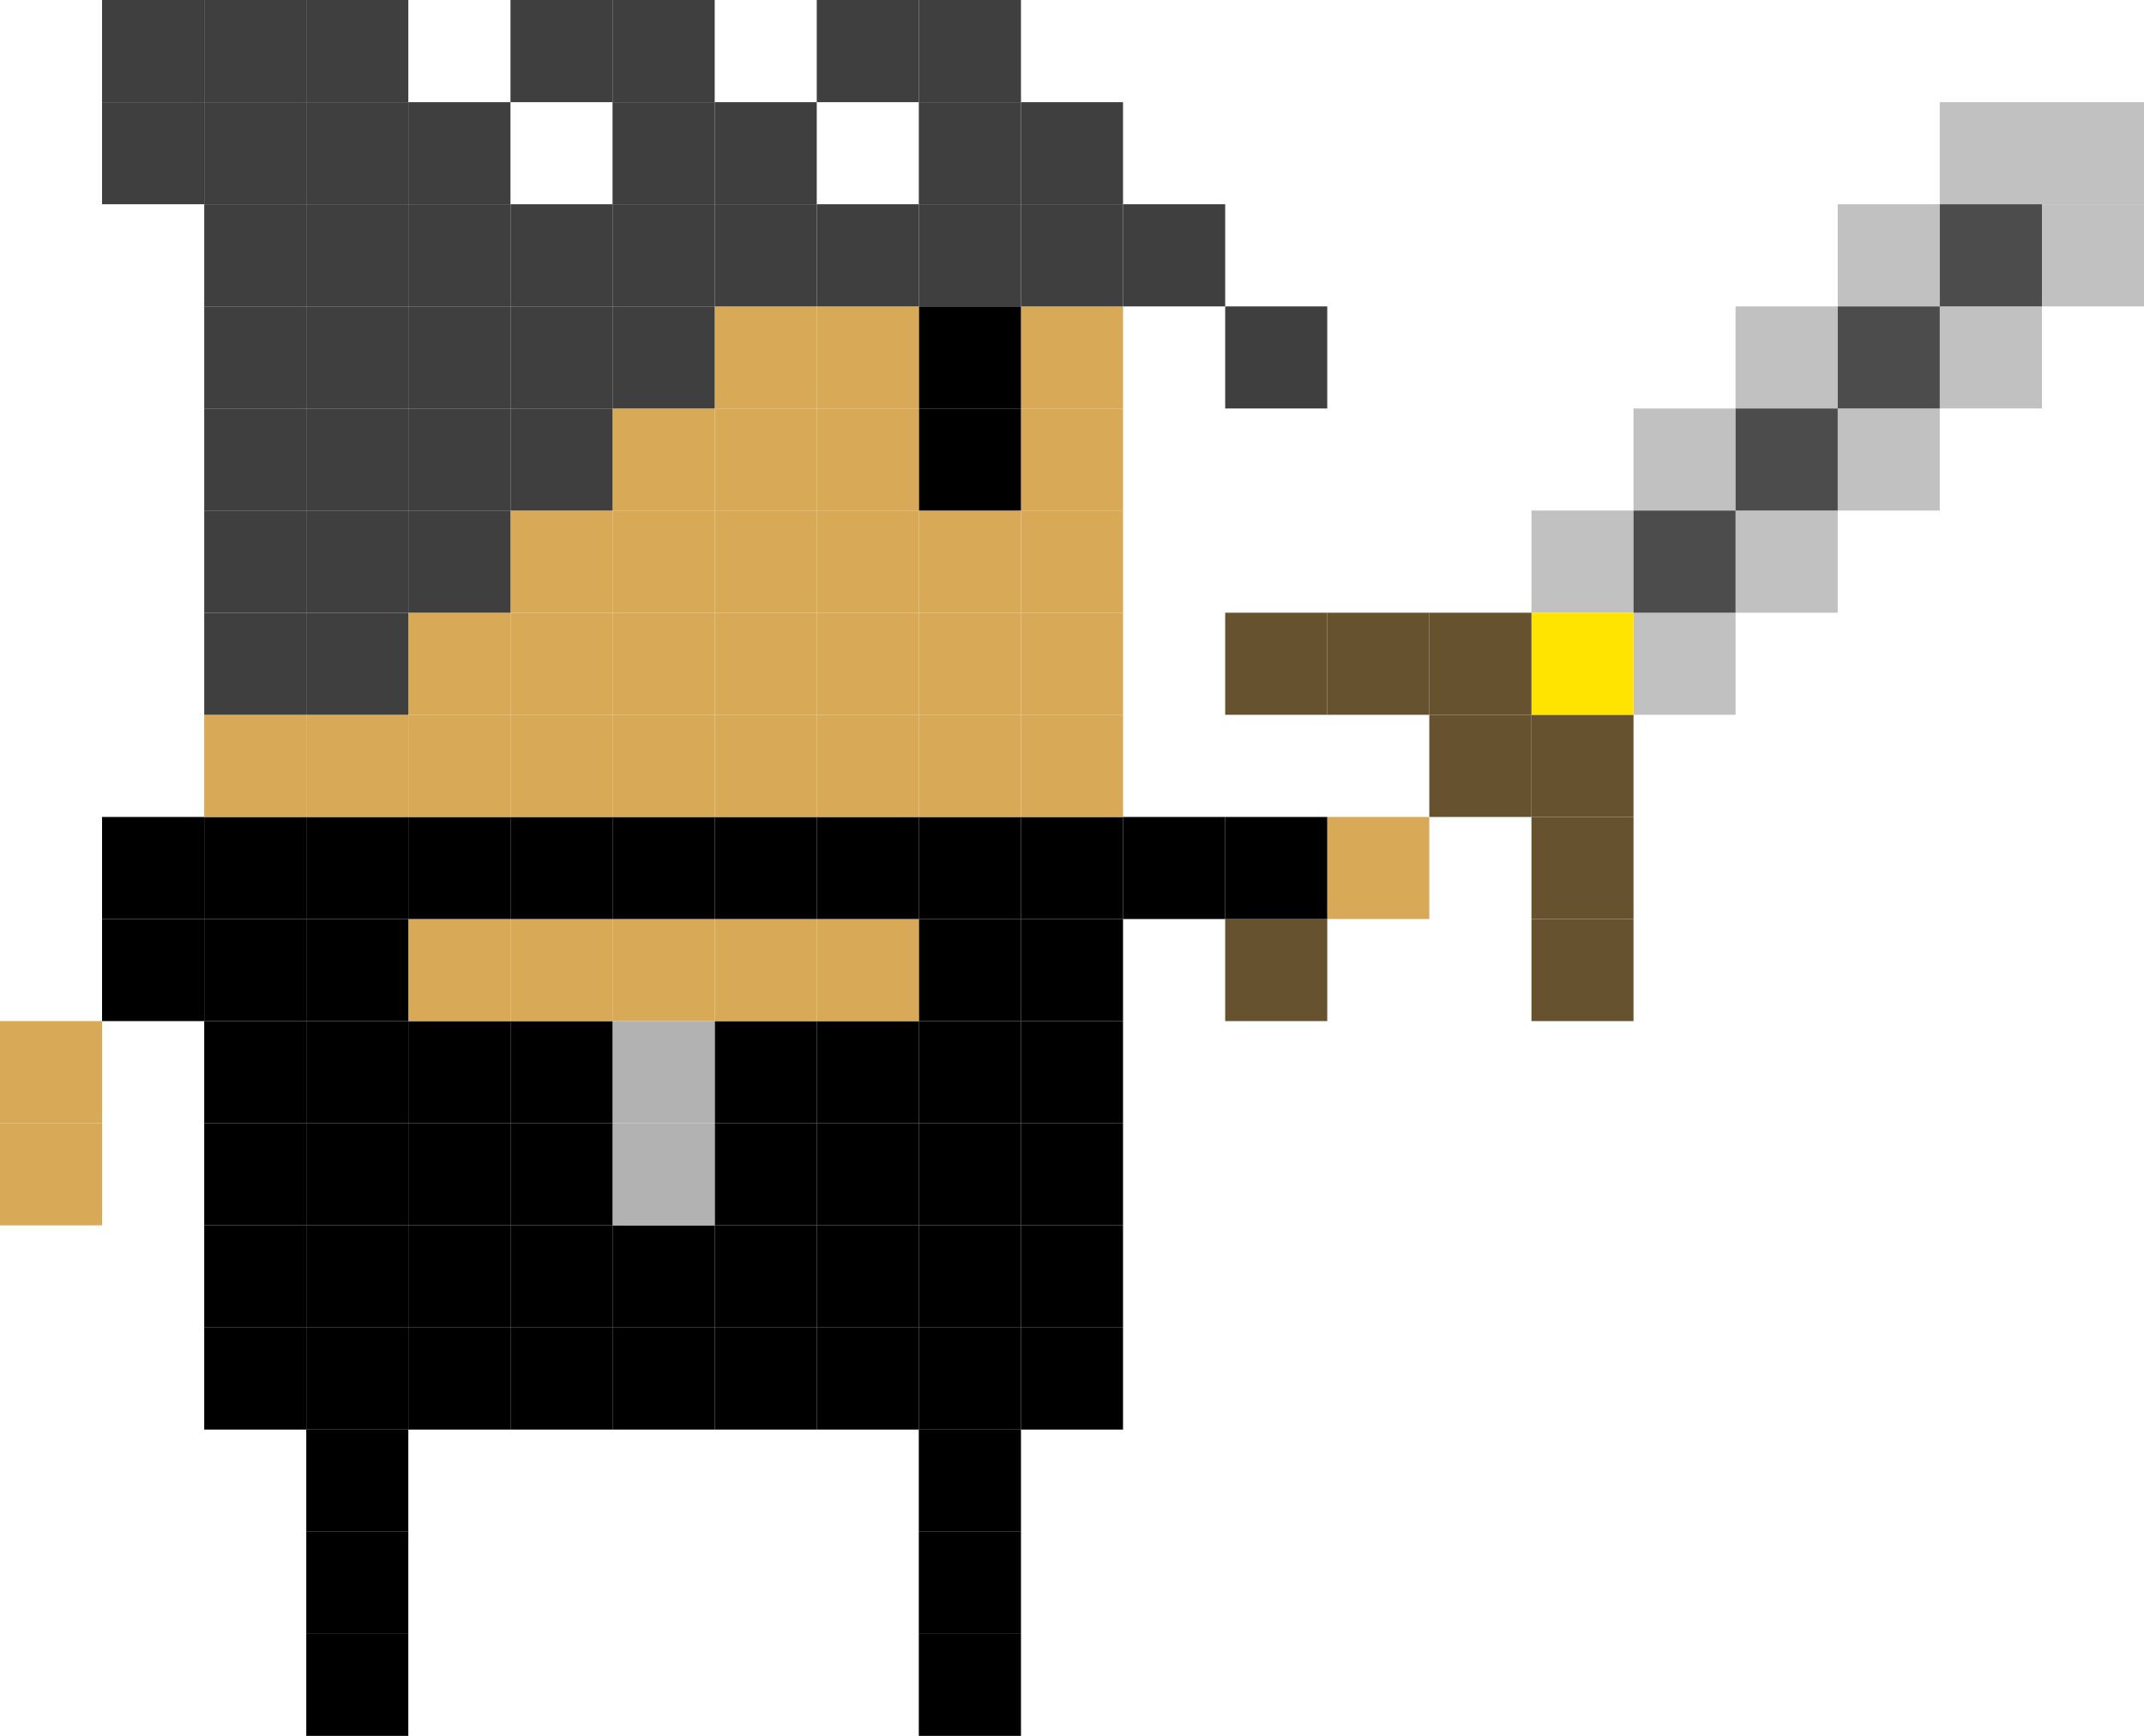 <svg xmlns="http://www.w3.org/2000/svg" viewBox="0 0 205.88 166.67"><defs><style>.cls-1{fill:#c1c1c1;}.cls-2{fill:#4c4c4c;}.cls-3{fill:#66522e;}.cls-4{fill:#ffe400;}.cls-5{fill:#d8a956;}.cls-6{fill:#3f3f3f;}.cls-7{fill:#b2b2b2;}</style></defs><title>Asset 3</title><g id="Layer_2" data-name="Layer 2"><g id="Layer_1-2" data-name="Layer 1"><rect class="cls-1" x="156.86" y="58.83" width="9.8" height="9.8"/><rect class="cls-1" x="166.66" y="49.02" width="9.81" height="9.81"/><rect class="cls-1" x="176.47" y="39.22" width="9.8" height="9.8"/><rect class="cls-1" x="186.27" y="29.42" width="9.81" height="9.8"/><rect class="cls-1" x="196.08" y="19.61" width="9.8" height="9.81"/><rect class="cls-1" x="196.08" y="9.81" width="9.8" height="9.8"/><rect class="cls-1" x="186.27" y="9.81" width="9.81" height="9.8"/><rect class="cls-1" x="176.47" y="19.61" width="9.8" height="9.81"/><rect class="cls-1" x="166.66" y="29.42" width="9.81" height="9.8"/><rect class="cls-1" x="156.86" y="39.22" width="9.8" height="9.8"/><rect class="cls-1" x="147.06" y="49.02" width="9.8" height="9.81"/><rect class="cls-2" x="186.27" y="19.61" width="9.81" height="9.81"/><rect class="cls-2" x="176.47" y="29.42" width="9.8" height="9.8"/><rect class="cls-2" x="166.66" y="39.22" width="9.81" height="9.8"/><rect class="cls-2" x="156.86" y="49.02" width="9.8" height="9.81"/><rect class="cls-3" x="147.06" y="88.24" width="9.8" height="9.8"/><rect class="cls-3" x="147.06" y="78.44" width="9.8" height="9.8"/><rect class="cls-3" x="147.06" y="68.63" width="9.8" height="9.81"/><rect class="cls-4" x="147.06" y="58.83" width="9.8" height="9.8"/><rect class="cls-3" x="137.25" y="68.63" width="9.81" height="9.81"/><rect class="cls-3" x="137.25" y="58.83" width="9.81" height="9.8"/><rect class="cls-5" x="127.45" y="78.44" width="9.8" height="9.8"/><rect class="cls-3" x="127.45" y="58.83" width="9.8" height="9.8"/><rect class="cls-3" x="117.65" y="88.24" width="9.8" height="9.8"/><rect x="117.65" y="78.44" width="9.8" height="9.8"/><rect class="cls-3" x="117.65" y="58.83" width="9.8" height="9.8"/><rect class="cls-6" x="117.65" y="29.42" width="9.8" height="9.8"/><rect x="107.84" y="78.44" width="9.81" height="9.8"/><rect class="cls-6" x="107.84" y="19.61" width="9.81" height="9.81"/><rect x="98.04" y="127.46" width="9.8" height="9.8"/><rect x="98.04" y="117.65" width="9.8" height="9.81"/><rect x="98.04" y="107.85" width="9.8" height="9.8"/><rect x="98.04" y="98.04" width="9.8" height="9.81"/><rect x="98.04" y="88.24" width="9.8" height="9.8"/><rect x="98.04" y="78.44" width="9.8" height="9.8"/><rect class="cls-5" x="98.04" y="68.63" width="9.8" height="9.81"/><rect class="cls-5" x="98.04" y="58.83" width="9.8" height="9.8"/><rect class="cls-5" x="98.04" y="49.02" width="9.8" height="9.81"/><rect class="cls-5" x="98.04" y="39.22" width="9.8" height="9.8"/><rect class="cls-5" x="98.04" y="29.42" width="9.8" height="9.8"/><rect class="cls-6" x="98.04" y="19.61" width="9.8" height="9.81"/><rect class="cls-6" x="98.04" y="9.81" width="9.8" height="9.8"/><rect x="88.23" y="156.87" width="9.81" height="9.8"/><rect x="88.23" y="147.06" width="9.81" height="9.81"/><rect x="88.23" y="137.26" width="9.81" height="9.8"/><rect x="88.23" y="127.46" width="9.81" height="9.8"/><rect x="88.23" y="117.65" width="9.81" height="9.81"/><rect x="88.23" y="107.85" width="9.81" height="9.8"/><rect x="88.23" y="98.04" width="9.81" height="9.81"/><rect x="88.23" y="88.24" width="9.81" height="9.8"/><rect x="88.23" y="78.44" width="9.81" height="9.8"/><rect class="cls-5" x="88.23" y="68.63" width="9.81" height="9.81"/><rect class="cls-5" x="88.23" y="58.83" width="9.81" height="9.8"/><rect class="cls-5" x="88.23" y="49.02" width="9.81" height="9.81"/><rect x="88.23" y="39.22" width="9.81" height="9.8"/><rect x="88.23" y="29.42" width="9.81" height="9.8"/><rect class="cls-6" x="88.23" y="19.61" width="9.81" height="9.81"/><rect class="cls-6" x="88.23" y="9.81" width="9.81" height="9.8"/><rect class="cls-6" x="88.23" width="9.81" height="9.81"/><rect x="78.43" y="127.46" width="9.8" height="9.8"/><rect x="78.43" y="117.65" width="9.8" height="9.81"/><rect x="78.43" y="107.85" width="9.8" height="9.8"/><rect x="78.43" y="98.04" width="9.8" height="9.81"/><rect class="cls-5" x="78.43" y="88.24" width="9.8" height="9.8"/><rect x="78.43" y="78.44" width="9.8" height="9.8"/><rect class="cls-5" x="78.43" y="68.63" width="9.8" height="9.81"/><rect class="cls-5" x="78.43" y="58.83" width="9.8" height="9.8"/><rect class="cls-5" x="78.43" y="49.02" width="9.8" height="9.81"/><rect class="cls-5" x="78.43" y="39.22" width="9.8" height="9.8"/><rect class="cls-5" x="78.43" y="29.42" width="9.8" height="9.8"/><rect class="cls-6" x="78.43" y="19.61" width="9.8" height="9.81"/><rect class="cls-6" x="78.43" width="9.8" height="9.81"/><rect x="68.63" y="127.46" width="9.8" height="9.8"/><rect x="68.63" y="117.65" width="9.8" height="9.81"/><rect x="68.63" y="107.85" width="9.8" height="9.8"/><rect x="68.63" y="98.04" width="9.8" height="9.81"/><rect class="cls-5" x="68.63" y="88.24" width="9.8" height="9.8"/><rect x="68.63" y="78.44" width="9.8" height="9.8"/><rect class="cls-5" x="68.63" y="68.63" width="9.8" height="9.81"/><rect class="cls-5" x="68.63" y="58.83" width="9.8" height="9.8"/><rect class="cls-5" x="68.63" y="49.02" width="9.8" height="9.81"/><rect class="cls-5" x="68.63" y="39.22" width="9.8" height="9.8"/><rect class="cls-5" x="68.63" y="29.42" width="9.8" height="9.8"/><rect class="cls-6" x="68.63" y="19.61" width="9.8" height="9.81"/><rect class="cls-6" x="68.63" y="9.81" width="9.8" height="9.8"/><rect x="58.82" y="127.46" width="9.81" height="9.8"/><rect x="58.82" y="117.65" width="9.81" height="9.81"/><rect class="cls-7" x="58.82" y="107.85" width="9.81" height="9.8"/><rect class="cls-7" x="58.82" y="98.04" width="9.81" height="9.81"/><rect class="cls-5" x="58.82" y="88.24" width="9.81" height="9.8"/><rect x="58.82" y="78.44" width="9.81" height="9.8"/><rect class="cls-5" x="58.82" y="68.63" width="9.81" height="9.81"/><rect class="cls-5" x="58.82" y="58.83" width="9.81" height="9.8"/><rect class="cls-5" x="58.82" y="49.02" width="9.81" height="9.81"/><rect class="cls-5" x="58.82" y="39.22" width="9.81" height="9.8"/><rect class="cls-6" x="58.82" y="29.42" width="9.81" height="9.8"/><rect class="cls-6" x="58.82" y="19.61" width="9.81" height="9.81"/><rect class="cls-6" x="58.82" y="9.81" width="9.81" height="9.8"/><rect class="cls-6" x="58.82" width="9.81" height="9.81"/><rect x="49.02" y="127.46" width="9.8" height="9.8"/><rect x="49.02" y="117.65" width="9.8" height="9.81"/><rect x="49.02" y="107.85" width="9.8" height="9.8"/><rect x="49.02" y="98.04" width="9.8" height="9.81"/><rect class="cls-5" x="49.02" y="88.24" width="9.8" height="9.8"/><rect x="49.02" y="78.44" width="9.8" height="9.8"/><rect class="cls-5" x="49.02" y="68.63" width="9.8" height="9.81"/><rect class="cls-5" x="49.02" y="58.83" width="9.8" height="9.8"/><rect class="cls-5" x="49.02" y="49.02" width="9.8" height="9.81"/><rect class="cls-6" x="49.02" y="39.22" width="9.8" height="9.8"/><rect class="cls-6" x="49.02" y="29.42" width="9.8" height="9.8"/><rect class="cls-6" x="49.02" y="19.61" width="9.8" height="9.81"/><rect class="cls-6" x="49.02" width="9.8" height="9.81"/><rect x="39.21" y="127.46" width="9.81" height="9.8"/><rect x="39.21" y="117.65" width="9.81" height="9.81"/><rect x="39.21" y="107.85" width="9.81" height="9.8"/><rect x="39.21" y="98.04" width="9.81" height="9.81"/><rect class="cls-5" x="39.21" y="88.24" width="9.81" height="9.8"/><rect x="39.21" y="78.44" width="9.81" height="9.8"/><rect class="cls-5" x="39.21" y="68.63" width="9.81" height="9.81"/><rect class="cls-5" x="39.21" y="58.83" width="9.81" height="9.8"/><rect class="cls-6" x="39.21" y="49.02" width="9.81" height="9.81"/><rect class="cls-6" x="39.21" y="39.22" width="9.81" height="9.8"/><rect class="cls-6" x="39.21" y="29.42" width="9.81" height="9.8"/><rect class="cls-6" x="39.21" y="19.61" width="9.81" height="9.81"/><rect class="cls-6" x="39.21" y="9.81" width="9.81" height="9.8"/><rect x="29.41" y="156.87" width="9.8" height="9.8"/><rect x="29.41" y="147.06" width="9.8" height="9.81"/><rect x="29.41" y="137.26" width="9.8" height="9.8"/><rect x="29.41" y="127.46" width="9.8" height="9.8"/><rect x="29.41" y="117.65" width="9.8" height="9.81"/><rect x="29.41" y="107.85" width="9.8" height="9.8"/><rect x="29.41" y="98.04" width="9.8" height="9.81"/><rect x="29.41" y="88.24" width="9.8" height="9.8"/><rect x="29.41" y="78.44" width="9.8" height="9.8"/><rect class="cls-5" x="29.41" y="68.63" width="9.8" height="9.81"/><rect class="cls-6" x="29.41" y="58.83" width="9.8" height="9.8"/><rect class="cls-6" x="29.41" y="49.02" width="9.8" height="9.81"/><rect class="cls-6" x="29.41" y="39.22" width="9.8" height="9.8"/><rect class="cls-6" x="29.41" y="29.42" width="9.8" height="9.8"/><rect class="cls-6" x="29.41" y="19.61" width="9.8" height="9.81"/><rect class="cls-6" x="29.41" y="9.81" width="9.8" height="9.8"/><rect class="cls-6" x="29.41" width="9.8" height="9.81"/><rect x="19.61" y="127.46" width="9.8" height="9.8"/><rect x="19.61" y="117.65" width="9.8" height="9.81"/><rect x="19.61" y="107.85" width="9.8" height="9.8"/><rect x="19.61" y="98.04" width="9.8" height="9.81"/><rect x="19.61" y="88.24" width="9.8" height="9.8"/><rect x="19.61" y="78.44" width="9.8" height="9.8"/><rect class="cls-5" x="19.61" y="68.63" width="9.8" height="9.81"/><rect class="cls-6" x="19.61" y="58.83" width="9.8" height="9.8"/><rect class="cls-6" x="19.61" y="49.02" width="9.8" height="9.81"/><rect class="cls-6" x="19.61" y="39.22" width="9.8" height="9.8"/><rect class="cls-6" x="19.61" y="29.42" width="9.8" height="9.8"/><rect class="cls-6" x="19.61" y="19.61" width="9.8" height="9.81"/><rect class="cls-6" x="19.61" y="9.81" width="9.8" height="9.8"/><rect class="cls-6" x="19.61" width="9.8" height="9.81"/><rect x="9.8" y="88.24" width="9.81" height="9.8"/><rect x="9.8" y="78.44" width="9.81" height="9.8"/><rect class="cls-6" x="9.8" y="9.81" width="9.81" height="9.8"/><rect class="cls-6" x="9.8" width="9.81" height="9.81"/><rect class="cls-5" y="107.85" width="9.8" height="9.8"/><rect class="cls-5" y="98.04" width="9.8" height="9.81"/></g></g></svg>